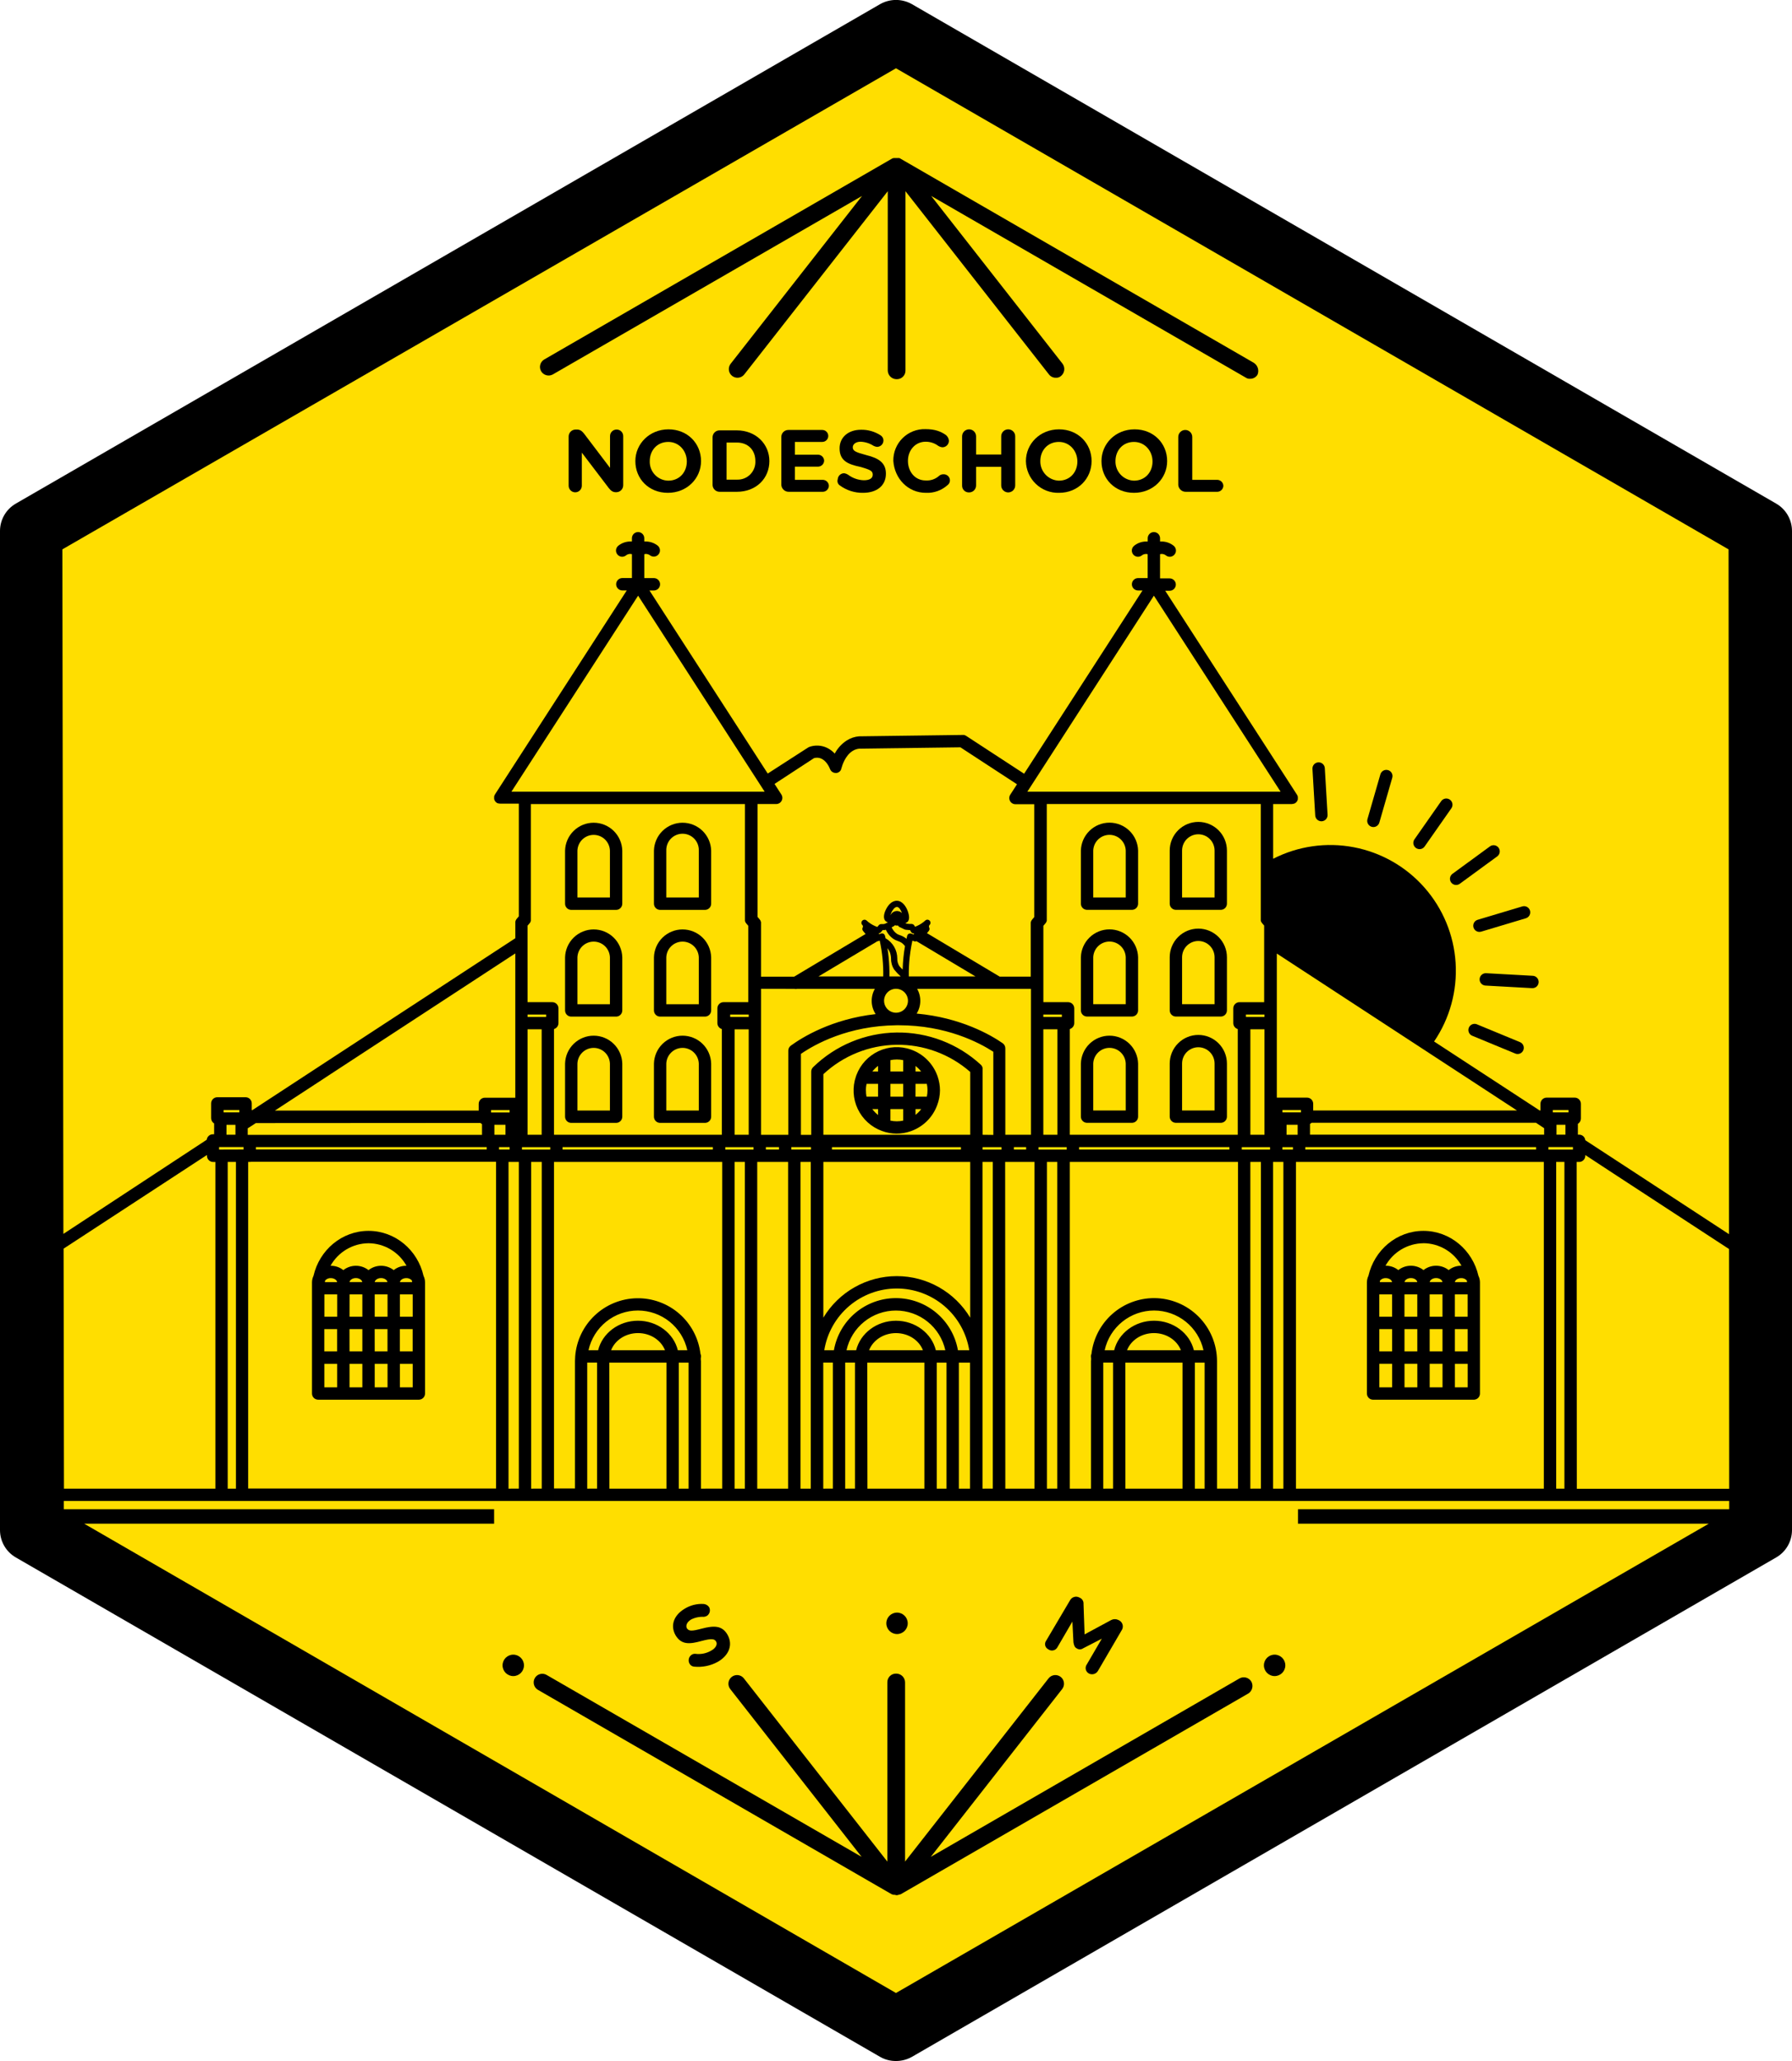 <?xml version="1.0" standalone="no"?>
<!DOCTYPE svg PUBLIC "-//W3C//DTD SVG 1.1//EN" "http://www.w3.org/Graphics/SVG/1.1/DTD/svg11.dtd">
<svg xmlns="http://www.w3.org/2000/svg" width="762" height="876" viewBox="0 0 762 876" fill="none">
<g clip-path="url(#clip0_1887:35)">
<path d="M382.602 17.486L11.136 240.122L15.916 649.79L381.193 858.514L750.864 649.79V231.466L382.602 17.486Z" fill="#FFDE00"/>
<path d="M646.229 442.897L627.915 435.328C627.279 435.096 626.577 435.119 625.957 435.392C625.337 435.665 624.847 436.167 624.588 436.793C624.329 437.42 624.322 438.122 624.569 438.753C624.815 439.385 625.296 439.896 625.91 440.181L644.225 447.751C644.546 447.9 644.894 447.982 645.248 447.993C645.602 448.004 645.955 447.943 646.285 447.815C646.615 447.686 646.916 447.491 647.168 447.243C647.421 446.995 647.622 446.698 647.757 446.37C647.892 446.043 647.96 445.691 647.956 445.337C647.952 444.982 647.876 444.632 647.734 444.308C647.591 443.983 647.384 443.691 647.126 443.449C646.867 443.206 646.562 443.019 646.229 442.897V442.897Z" fill="black"/>
<path d="M629.167 416.133C629.128 416.829 629.368 417.512 629.833 418.031C630.297 418.55 630.949 418.863 631.644 418.902L651.43 419.997H651.578C651.923 420.006 652.267 419.947 652.589 419.823C652.911 419.7 653.206 419.514 653.456 419.277C653.706 419.039 653.908 418.754 654.048 418.439C654.189 418.124 654.266 417.784 654.275 417.439C654.284 417.093 654.225 416.75 654.102 416.427C653.978 416.105 653.792 415.81 653.555 415.56C653.318 415.309 653.033 415.108 652.718 414.967C652.403 414.827 652.063 414.75 651.718 414.74L631.933 413.645C631.588 413.626 631.243 413.676 630.917 413.791C630.591 413.906 630.291 414.084 630.034 414.315C629.777 414.546 629.568 414.825 629.419 415.138C629.27 415.45 629.184 415.788 629.167 416.133V416.133Z" fill="black"/>
<path d="M626.567 394.232C626.769 394.896 627.226 395.454 627.838 395.782C628.45 396.11 629.167 396.183 629.832 395.984L648.821 390.298C649.151 390.199 649.459 390.036 649.727 389.818C649.994 389.6 650.216 389.331 650.38 389.027C650.544 388.724 650.646 388.39 650.681 388.047C650.716 387.704 650.684 387.357 650.585 387.026C650.486 386.695 650.323 386.387 650.105 386.119C649.887 385.852 649.619 385.629 649.315 385.465C649.011 385.302 648.679 385.199 648.335 385.164C647.992 385.129 647.645 385.162 647.315 385.261L628.326 390.946C627.995 391.045 627.686 391.209 627.418 391.428C627.149 391.647 626.927 391.917 626.764 392.223C626.6 392.528 626.499 392.863 626.465 393.207C626.431 393.552 626.465 393.9 626.567 394.232V394.232Z" fill="black"/>
<path d="M617.059 375.072C617.47 375.634 618.087 376.009 618.775 376.116C619.463 376.223 620.165 376.052 620.727 375.641L636.73 363.937C637.266 363.516 637.617 362.903 637.71 362.228C637.802 361.553 637.63 360.869 637.228 360.319C636.826 359.769 636.226 359.397 635.555 359.281C634.884 359.165 634.194 359.314 633.631 359.697L617.628 371.401C617.066 371.813 616.691 372.43 616.584 373.119C616.478 373.807 616.648 374.509 617.059 375.072V375.072Z" fill="black"/>
<path d="M602.123 360.442C602.406 360.64 602.725 360.78 603.062 360.855C603.399 360.929 603.747 360.937 604.087 360.876C604.427 360.816 604.752 360.69 605.043 360.504C605.334 360.318 605.585 360.076 605.783 359.793L617.164 343.542C617.563 342.966 617.717 342.254 617.593 341.564C617.468 340.874 617.074 340.262 616.498 339.863C615.923 339.463 615.212 339.309 614.522 339.433C613.833 339.558 613.221 339.952 612.821 340.528L601.44 356.78C601.244 357.065 601.106 357.386 601.034 357.724C600.963 358.063 600.958 358.412 601.022 358.752C601.085 359.093 601.215 359.417 601.404 359.707C601.593 359.997 601.838 360.246 602.123 360.442Z" fill="black"/>
<path d="M583.275 351.427C583.944 351.619 584.661 351.538 585.27 351.201C585.879 350.864 586.33 350.3 586.523 349.631L592.021 330.576C592.213 329.906 592.132 329.186 591.795 328.576C591.457 327.966 590.891 327.514 590.222 327.322C589.552 327.129 588.833 327.21 588.223 327.548C587.613 327.885 587.162 328.452 586.969 329.122L581.471 348.176C581.377 348.508 581.348 348.856 581.387 349.199C581.426 349.542 581.533 349.874 581.7 350.175C581.868 350.477 582.093 350.743 582.363 350.958C582.633 351.173 582.943 351.332 583.275 351.427V351.427Z" fill="black"/>
<path d="M561.87 349.07H562.045C562.389 349.05 562.726 348.962 563.037 348.812C563.347 348.661 563.625 348.451 563.854 348.193C564.084 347.935 564.26 347.635 564.373 347.309C564.486 346.983 564.534 346.638 564.514 346.293L563.341 326.494C563.32 326.149 563.232 325.811 563.081 325.5C562.929 325.189 562.719 324.911 562.46 324.682C562.202 324.452 561.9 324.276 561.574 324.163C561.247 324.05 560.902 324.003 560.557 324.023C560.212 324.044 559.874 324.132 559.564 324.284C559.253 324.435 558.975 324.646 558.746 324.905C558.517 325.163 558.34 325.465 558.228 325.791C558.115 326.118 558.067 326.464 558.088 326.809L559.261 346.608C559.303 347.273 559.596 347.897 560.08 348.354C560.565 348.811 561.204 349.067 561.87 349.07V349.07Z" fill="black"/>
<path d="M235.061 159.156L366.555 83.288L310.701 154.6C310.097 155.367 309.822 156.342 309.937 157.312C310.052 158.281 310.547 159.165 311.314 159.769C312.08 160.373 313.054 160.648 314.023 160.533C314.992 160.418 315.875 159.922 316.479 159.156L377.498 81.273V157.404C377.495 157.899 377.59 158.391 377.778 158.849C377.966 159.308 378.243 159.725 378.593 160.075C378.943 160.426 379.36 160.703 379.818 160.891C380.276 161.079 380.767 161.174 381.263 161.171C381.762 161.189 382.26 161.104 382.725 160.921C383.19 160.739 383.612 160.462 383.966 160.108C384.319 159.755 384.595 159.332 384.778 158.867C384.961 158.401 385.046 157.903 385.027 157.404V81.273L446.047 159.156C446.396 159.609 446.848 159.972 447.366 160.216C447.884 160.46 448.452 160.577 449.023 160.557C449.422 160.581 449.822 160.523 450.198 160.387C450.574 160.252 450.919 160.042 451.212 159.769C451.95 159.146 452.424 158.265 452.538 157.306C452.651 156.346 452.397 155.379 451.825 154.6L395.97 83.288L529.828 160.557C530.346 160.896 530.963 161.051 531.579 160.995C532.212 161.007 532.837 160.851 533.39 160.543C533.943 160.235 534.406 159.787 534.731 159.243C535.111 158.338 535.152 157.326 534.846 156.392C534.541 155.459 533.909 154.667 533.067 154.162L382.751 67.344C382.576 67.21 382.357 67.148 382.138 67.168H380.037C379.862 67.168 379.599 67.344 379.424 67.344L231.472 152.76C230.627 153.239 230.005 154.033 229.743 154.968C229.48 155.904 229.598 156.905 230.071 157.754C230.557 158.591 231.35 159.206 232.282 159.467C233.214 159.729 234.21 159.617 235.061 159.156Z" fill="black"/>
<path d="M527.114 713.358L395.795 789.225L451.65 717.913C452.254 717.146 452.528 716.171 452.413 715.202C452.298 714.232 451.803 713.348 451.037 712.744C450.658 712.445 450.223 712.224 449.758 712.093C449.293 711.962 448.807 711.923 448.327 711.98C447.359 712.095 446.475 712.591 445.872 713.358L384.852 791.24V715.11C384.856 714.614 384.761 714.123 384.573 713.664C384.385 713.205 384.108 712.789 383.757 712.438C383.407 712.088 382.991 711.81 382.532 711.622C382.074 711.434 381.583 711.339 381.088 711.343C380.588 711.324 380.091 711.409 379.626 711.592C379.161 711.775 378.738 712.051 378.385 712.405C378.032 712.759 377.755 713.181 377.572 713.647C377.39 714.112 377.305 714.61 377.323 715.11V791.24L316.304 713.358C315.7 712.591 314.817 712.095 313.848 711.98C312.879 711.865 311.905 712.14 311.139 712.744C310.372 713.348 309.877 714.232 309.762 715.202C309.647 716.171 309.922 717.146 310.526 717.913L366.38 789.225L232.522 711.956C232.102 711.695 231.632 711.523 231.143 711.449C230.654 711.374 230.155 711.4 229.676 711.524C229.197 711.647 228.748 711.867 228.356 712.169C227.964 712.471 227.637 712.849 227.395 713.28C227.152 713.712 227 714.188 226.946 714.68C226.893 715.172 226.939 715.67 227.083 716.144C227.227 716.618 227.465 717.057 227.783 717.437C228.1 717.816 228.492 718.127 228.933 718.351L379.249 805.17H379.424C379.599 805.17 379.599 805.345 379.862 805.345H380.387C380.562 805.345 381 805.52 381.175 805.52C381.613 805.52 381.788 805.52 381.963 805.345H382.313C382.489 805.345 382.489 805.17 382.751 805.17H382.926L530.879 719.753C531.673 719.227 532.239 718.421 532.466 717.496C532.693 716.57 532.564 715.594 532.105 714.759C531.618 713.922 530.825 713.308 529.893 713.046C528.962 712.784 527.965 712.896 527.114 713.358Z" fill="black"/>
<path d="M541.997 712.394C544.511 712.394 546.549 710.354 546.549 707.838C546.549 705.322 544.511 703.283 541.997 703.283C539.483 703.283 537.445 705.322 537.445 707.838C537.445 710.354 539.483 712.394 541.997 712.394Z" fill="black"/>
<path d="M381.438 694.522C383.952 694.522 385.99 692.482 385.99 689.966C385.99 687.45 383.952 685.411 381.438 685.411C378.924 685.411 376.885 687.45 376.885 689.966C376.885 692.482 378.924 694.522 381.438 694.522Z" fill="black"/>
<path d="M218.252 712.394C220.767 712.394 222.805 710.354 222.805 707.838C222.805 705.322 220.767 703.283 218.252 703.283C215.738 703.283 213.7 705.322 213.7 707.838C213.7 710.354 215.738 712.394 218.252 712.394Z" fill="black"/>
<path d="M755.259 214.042L387.741 1.752C385.684 0.589 383.362 -0.022 381 -0.022C378.638 -0.022 376.316 0.589 374.259 1.752L6.741 214.042C4.692 215.218 2.99 216.915 1.806 218.961C0.622 221.007 -0.001 223.329 3.8774e-07 225.693V650.325C-0.001 652.689 0.622 655.011 1.806 657.057C2.99 659.103 4.692 660.8 6.741 661.976L374.259 874.248C376.312 875.418 378.638 876.023 381 876C383.36 876.002 385.68 875.399 387.741 874.248L755.259 661.976C757.308 660.8 759.01 659.103 760.194 657.057C761.378 655.011 762.001 652.689 762 650.325V225.693C762.001 223.329 761.378 221.007 760.194 218.961C759.01 216.915 757.308 215.218 755.259 214.042ZM661.725 632.716V493.867H665.227V632.716H661.725ZM551.084 632.716V493.85H655.614H655.789H656.472V632.716H551.084ZM531.675 632.716V493.85H536.166V632.707L531.675 632.716ZM469.141 632.716V579.144H473.291V632.707L469.141 632.716ZM507.661 573.896C505.911 566.677 498.907 561.351 490.721 561.351C482.536 561.351 475.541 566.695 473.772 573.896H469.728C470.786 569.109 473.445 564.826 477.266 561.756C481.086 558.686 485.839 557.013 490.739 557.013C495.639 557.013 500.392 558.686 504.212 561.756C508.033 564.826 510.692 569.109 511.75 573.896H507.661ZM502.172 573.896H479.235C480.899 569.63 485.425 566.607 490.695 566.607C495.965 566.607 500.474 569.621 502.146 573.888L502.172 573.896ZM478.535 579.153H502.829V632.716H478.552L478.535 579.153ZM508.082 579.153H512.231V632.716H508.082V579.153ZM490.704 551.74C484.141 551.751 477.81 554.171 472.91 558.54C468.01 562.909 464.881 568.924 464.116 575.447C463.859 575.995 463.809 576.617 463.976 577.199C463.976 577.462 463.976 577.733 463.976 577.996C463.936 578.178 463.916 578.363 463.915 578.548V632.724H454.898V493.85H526.431V632.707H517.502V578.539C517.495 571.434 514.671 564.622 509.65 559.597C504.629 554.573 497.822 551.747 490.721 551.74H490.704ZM445.18 632.716V493.85H449.557V632.707L445.18 632.716ZM417.778 632.716V493.85H422.155V632.707L417.778 632.716ZM359.402 632.716V579.144H363.552V632.707L359.402 632.716ZM350.07 632.716V579.144H354.15V632.707L350.07 632.716ZM298.059 632.716V578.539C298.058 578.36 298.037 578.181 297.998 578.005C297.998 577.733 297.998 577.462 297.998 577.182C298.165 576.6 298.115 575.977 297.858 575.429C297.075 568.828 293.868 562.754 288.859 558.387C283.851 554.021 277.399 551.673 270.758 551.801C264.116 551.929 257.76 554.523 252.923 559.079C248.086 563.635 245.114 569.828 244.586 576.454C244.586 576.454 244.586 576.454 244.586 576.454C244.533 577.12 244.498 577.786 244.498 578.469V632.646H235.569V493.85H307.102V632.707L298.059 632.716ZM249.707 632.716V579.144H253.883V632.707L249.707 632.716ZM288.228 573.896C286.477 566.677 279.473 561.351 271.279 561.351C263.084 561.351 256.107 566.686 254.338 573.896H250.241C251.299 569.109 253.959 564.826 257.779 561.756C261.6 558.686 266.353 557.013 271.252 557.013C276.152 557.013 280.905 558.686 284.726 561.756C288.546 564.826 291.205 569.109 292.263 573.896H288.228ZM282.738 573.896H259.845C261.509 569.63 266.026 566.607 271.296 566.607C276.566 566.607 281.093 569.621 282.773 573.888L282.738 573.896ZM259.101 579.153H283.395V632.716H259.136L259.101 579.153ZM288.648 579.153H292.797V632.716H288.648V579.153ZM225.869 632.716V493.85H230.36V632.707L225.869 632.716ZM216.239 632.716V493.85H220.616V632.707L216.239 632.716ZM96.826 632.716V493.867H100.328V632.716H96.826ZM27.201 632.716L27.043 530.715L28.172 529.97L28.382 529.839L28.47 529.786L88.001 490.906V491.248C88.001 491.945 88.278 492.613 88.77 493.106C89.263 493.599 89.931 493.876 90.628 493.876H91.599V632.716H27.201ZM101.772 471.79V472.815H95.101V471.79H101.772ZM138.2 458.106L139.951 456.95L194.098 421.583L219.119 405.235V466.56H206.179C205.483 466.56 204.815 466.837 204.322 467.33C203.83 467.823 203.553 468.491 203.553 469.188V472.036H116.883L138.2 458.106ZM352.959 326.897C352.959 326.95 353.012 326.993 353.038 327.046C353.077 327.136 353.121 327.224 353.169 327.309C353.169 327.379 353.265 327.44 353.309 327.51C353.353 327.58 353.414 327.651 353.467 327.712L353.651 327.887L353.843 328.045L354.071 328.185L354.281 328.299L354.57 328.404L354.719 328.465C354.919 328.516 355.125 328.542 355.332 328.544V328.544C355.477 328.556 355.624 328.556 355.769 328.544V328.544C355.915 328.515 356.059 328.474 356.198 328.421H356.242L356.33 328.378C356.435 328.332 356.537 328.279 356.636 328.22L356.785 328.124C356.87 328.061 356.952 327.994 357.03 327.922L357.152 327.817C357.248 327.719 357.336 327.613 357.415 327.502C357.507 327.369 357.586 327.228 357.651 327.081C357.651 327.081 357.651 327.002 357.651 326.967C357.689 326.876 357.721 326.782 357.748 326.687C358.186 325.057 359.499 321.054 362.58 319.161C363.432 318.625 364.398 318.298 365.399 318.206L408.393 317.637L432.451 333.345L429.588 337.769C429.331 338.166 429.186 338.625 429.168 339.097C429.15 339.57 429.26 340.038 429.486 340.454C429.712 340.869 430.046 341.215 430.452 341.457C430.858 341.698 431.322 341.826 431.794 341.825H439.778V389.799L438.903 390.833C438.903 390.833 438.842 390.92 438.807 390.964C438.747 391.037 438.692 391.113 438.64 391.192C438.596 391.262 438.561 391.332 438.526 391.411C438.491 391.49 438.448 391.569 438.421 391.647C438.395 391.726 438.369 391.814 438.343 391.893C438.316 391.972 438.343 392.05 438.29 392.138C438.285 392.231 438.285 392.325 438.29 392.418C438.29 392.471 438.29 392.524 438.29 392.576V415.091H425.079L394.167 396.624L394.964 395.651C395.13 395.449 395.232 395.202 395.257 394.941C395.282 394.68 395.229 394.418 395.104 394.188C395.019 394.03 394.986 393.849 395.007 393.671C395.032 393.471 395.125 393.285 395.27 393.146C395.515 392.904 395.655 392.577 395.661 392.233C395.667 391.889 395.539 391.557 395.303 391.307C395.067 391.057 394.742 390.91 394.399 390.897C394.056 390.883 393.721 391.005 393.467 391.236C392.432 392.191 391.249 392.972 389.965 393.549C389.673 393.677 389.381 393.797 389.089 393.908L388.792 393.373C388.67 393.177 388.501 393.013 388.301 392.897C388.101 392.781 387.876 392.716 387.645 392.707H386.69L385.561 392.602L384.94 392.287C385.261 392.248 385.565 392.117 385.815 391.91C387.006 390.929 386.507 388.748 386.095 387.53C385.36 385.331 383.749 382.948 381.473 382.86C379.197 382.773 377.568 384.788 376.649 386.698C376.29 387.434 375.231 389.948 376.421 391.332C376.726 391.68 377.14 391.915 377.594 391.998L376.334 392.629L375.703 392.769H374.74C374.542 392.763 374.345 392.802 374.163 392.883C373.981 392.963 373.82 393.083 373.69 393.233L373.051 393.995C372.692 393.873 372.333 393.724 371.992 393.566C370.706 392.991 369.524 392.209 368.49 391.253C368.235 391.022 367.9 390.901 367.557 390.914C367.214 390.927 366.89 391.075 366.654 391.325C366.418 391.574 366.289 391.907 366.295 392.25C366.301 392.594 366.442 392.922 366.686 393.163C366.832 393.303 366.924 393.488 366.949 393.689C366.97 393.871 366.933 394.054 366.844 394.214C366.721 394.443 366.668 394.704 366.693 394.963C366.718 395.222 366.819 395.467 366.984 395.669L368.061 396.983L337.709 415.109H323.605V392.48C323.605 392.427 323.605 392.375 323.605 392.322C323.61 392.229 323.61 392.135 323.605 392.042C323.605 391.954 323.605 391.875 323.552 391.796C323.511 391.626 323.45 391.461 323.368 391.306C323.368 391.236 323.298 391.166 323.255 391.096C323.201 391.014 323.142 390.935 323.08 390.859C323.08 390.859 323.027 390.771 322.992 390.736L322.117 389.703V341.746H330.048C330.521 341.747 330.984 341.619 331.391 341.378C331.797 341.137 332.13 340.79 332.356 340.375C332.582 339.959 332.692 339.491 332.674 339.018C332.656 338.546 332.511 338.087 332.254 337.69L329.348 333.196L346.139 322.228C347.209 321.912 348.359 322.009 349.361 322.499C351.453 323.533 352.574 325.898 352.959 326.897ZM666.969 471.782V472.807H660.298V471.782H666.969ZM658.424 488.611V487.533H668.851V488.62L658.424 488.611ZM545.306 488.611V487.586H549.789V488.611H545.306ZM535.151 488.611H528.033V487.586H540.053V488.611H535.151ZM441.582 488.611V487.586H453.593V488.611H441.582ZM417.804 488.611V487.586H425.876V488.611H417.804ZM397.94 573.905C396.189 566.686 389.186 561.36 380.991 561.36C372.797 561.36 365.82 566.704 364.051 573.905H359.954C361.012 569.118 363.671 564.835 367.492 561.765C371.312 558.695 376.065 557.022 380.965 557.022C385.865 557.022 390.618 558.695 394.438 561.765C398.259 564.835 400.918 569.118 401.976 573.905H397.94ZM392.451 573.905H369.54C371.204 569.639 375.721 566.616 380.991 566.616C386.262 566.616 390.788 569.621 392.451 573.888V573.905ZM407.334 573.905C406.246 567.697 403.005 562.072 398.182 558.019C393.359 553.966 387.263 551.744 380.965 551.744C374.667 551.744 368.571 553.966 363.748 558.019C358.925 562.072 355.684 567.697 354.596 573.905H350.499C351.686 566.58 355.439 559.917 361.087 555.108C366.735 550.299 373.908 547.658 381.324 547.658C388.739 547.658 395.913 550.299 401.561 555.108C407.209 559.917 410.962 566.58 412.149 573.905H407.334ZM308.407 488.611V487.586H320.418V488.611H308.407ZM226.858 488.611H221.955V487.586H233.975V488.611H226.858ZM100.118 478.098V482.303H96.301V478.098H100.118ZM204.297 477.292C204.492 477.49 204.716 477.655 204.963 477.783V482.347H106.64C106.497 482.335 106.354 482.335 106.211 482.347H105.335V479.579L108.058 477.826L108.776 477.353L204.297 477.292ZM216.694 471.817V472.842H208.815V471.817H216.694ZM224.328 400.469C224.328 400.469 224.328 400.426 224.328 400.399V393.452L225.203 392.418C225.203 392.375 225.273 392.322 225.308 392.278L225.396 392.164L225.44 392.085C225.491 392.003 225.538 391.919 225.58 391.831L225.641 391.718V391.63C225.676 391.535 225.705 391.439 225.728 391.341V391.227V391.139C225.735 391.034 225.735 390.929 225.728 390.824C225.728 390.824 225.728 390.763 225.728 390.736V390.57C225.728 390.57 225.728 390.57 225.728 390.526V341.755H316.776V390.552C316.776 390.552 316.776 390.552 316.776 390.614V390.78C316.776 390.78 316.776 390.833 316.776 390.859C316.77 390.964 316.77 391.069 316.776 391.174V391.262V391.376C316.803 391.474 316.835 391.571 316.873 391.665V391.753L316.925 391.866C316.967 391.954 317.014 392.039 317.065 392.121L317.109 392.199L317.197 392.313C317.197 392.357 317.258 392.41 317.302 392.453L318.177 393.487V425.954H307.672C306.975 425.954 306.307 426.231 305.814 426.724C305.322 427.217 305.045 427.886 305.045 428.583V434.864C305.048 435.432 305.234 435.984 305.577 436.438C305.919 436.891 306.399 437.221 306.945 437.378V482.312H235.569V437.378C236.114 437.221 236.594 436.891 236.937 436.438C237.28 435.984 237.466 435.432 237.468 434.864V428.583C237.468 427.886 237.192 427.217 236.699 426.724C236.207 426.231 235.539 425.954 234.842 425.954H224.337L224.328 400.469ZM337.717 420.295C338.145 420.409 338.594 420.409 339.022 420.295H372.009C371.071 421.941 370.606 423.814 370.665 425.708C370.724 427.601 371.304 429.442 372.342 431.027C353.686 433.138 341.193 440.856 336.282 444.431C335.948 444.674 335.677 444.993 335.49 445.362C335.303 445.73 335.205 446.138 335.205 446.551V482.338H323.605V420.269L337.717 420.295ZM378.54 389.387C378.739 388.324 379.199 387.328 379.879 386.487C380.049 386.222 380.269 385.993 380.527 385.814C380.786 385.635 381.078 385.51 381.385 385.445V385.445C381.648 385.5 381.897 385.609 382.117 385.764C382.337 385.919 382.523 386.118 382.663 386.347C383.037 386.886 383.332 387.477 383.539 388.099C383.172 387.732 382.717 387.466 382.217 387.325C381.717 387.185 381.19 387.177 380.686 387.3C380.182 387.423 379.718 387.674 379.339 388.029C378.96 388.384 378.679 388.831 378.522 389.326L378.54 389.387ZM531.684 482.321V437.492H537.681V482.312H531.684V482.321ZM537.681 431.22V432.245H529.802V431.22H537.681ZM547.075 478.063H551.793V482.321H547.075V478.063ZM553.203 472.807H545.324V471.782H553.203V472.807ZM536.105 341.746V390.64C536.105 390.64 536.105 390.71 536.105 390.745C536.097 390.862 536.097 390.979 536.105 391.096C536.105 391.157 536.105 391.218 536.105 391.279C536.131 391.384 536.163 391.486 536.201 391.586C536.201 391.647 536.254 391.709 536.289 391.77C536.331 391.86 536.377 391.948 536.429 392.033L536.56 392.217C536.56 392.269 536.63 392.322 536.674 392.375L537.55 393.408V400.417C537.55 400.417 537.55 400.478 537.55 400.513V425.963H527.044C526.348 425.963 525.68 426.24 525.187 426.733C524.694 427.226 524.418 427.894 524.418 428.591V434.873C524.42 435.441 524.607 435.993 524.949 436.447C525.292 436.9 525.772 437.23 526.318 437.387V482.321H454.898V437.378C455.443 437.221 455.923 436.891 456.266 436.438C456.608 435.984 456.795 435.432 456.797 434.864V428.583C456.797 427.886 456.521 427.217 456.028 426.724C455.535 426.231 454.867 425.954 454.171 425.954H443.665V393.496L444.541 392.462C444.585 392.41 444.62 392.348 444.663 392.296L444.786 392.129C444.844 392.036 444.897 391.94 444.944 391.84L445.014 391.674C445.056 391.565 445.091 391.454 445.119 391.341C445.119 391.288 445.119 391.236 445.119 391.183C445.128 391.058 445.128 390.932 445.119 390.806C445.119 390.806 445.119 390.745 445.119 390.71V341.746H536.105ZM443.648 482.321V437.492H449.645V482.312L443.648 482.321ZM451.527 432.245H443.648V431.22H451.527V432.245ZM438.395 482.321H427.487V445.683C427.487 445.683 427.487 445.683 427.487 445.631C427.498 445.193 427.4 444.759 427.201 444.369C427.003 443.979 426.709 443.645 426.349 443.397C421.306 439.893 408.516 432.499 389.781 430.808C390.76 429.237 391.296 427.431 391.333 425.58C391.37 423.73 390.906 421.903 389.991 420.295H438.395V482.321ZM417.813 482.321V454.435C417.813 454.435 417.813 454.435 417.813 454.383C417.819 454.284 417.819 454.184 417.813 454.085C417.813 454.006 417.813 453.936 417.813 453.866C417.791 453.78 417.765 453.695 417.734 453.612C417.734 453.533 417.691 453.454 417.655 453.384C417.62 453.314 417.577 453.235 417.533 453.165C417.493 453.087 417.449 453.011 417.402 452.937C417.402 452.876 417.305 452.815 417.253 452.762C417.193 452.686 417.128 452.612 417.06 452.543V452.543C407.294 443.557 394.459 438.658 381.193 438.854C367.928 439.049 355.242 444.325 345.745 453.594C345.493 453.839 345.293 454.132 345.156 454.455C345.019 454.779 344.949 455.127 344.949 455.478V482.364H340.571V447.935C346.559 443.817 360.637 435.977 381.306 435.766H382.182C402.317 435.766 416.325 443.099 422.383 447.033V482.373L417.813 482.321ZM353.764 487.577H408.612V488.602H353.764V487.577ZM411.238 482.321H350.114V456.564C358.558 448.698 369.618 444.246 381.154 444.07C392.689 443.893 403.88 448.005 412.56 455.609V482.321H411.238ZM377.866 406.795C377.735 405.533 377.559 404.272 377.349 403.01C377.784 403.537 378.136 404.128 378.391 404.762C378.717 405.658 378.889 406.603 378.899 407.557C378.881 409.194 379.361 410.798 380.273 412.156C381.079 413.165 381.972 414.1 382.944 414.951L383.014 415.021H378.199C378.25 412.272 378.136 409.522 377.857 406.786L377.866 406.795ZM381.009 420.269C382.015 420.269 382.998 420.567 383.835 421.126C384.671 421.686 385.323 422.481 385.708 423.411C386.093 424.341 386.194 425.364 385.997 426.352C385.801 427.339 385.317 428.246 384.605 428.958C383.894 429.67 382.988 430.154 382.001 430.351C381.014 430.547 379.992 430.446 379.062 430.061C378.133 429.676 377.338 429.024 376.78 428.186C376.221 427.349 375.922 426.365 375.922 425.359C375.925 424.011 376.46 422.719 377.412 421.765C378.363 420.811 379.653 420.273 381 420.269H381.009ZM386.445 415.012C386.401 412.359 386.518 409.705 386.796 407.066C386.971 405.402 387.216 403.737 387.513 402.09C387.654 401.328 387.802 400.566 387.969 399.812L388.73 400.075C389.048 400.187 389.396 400.171 389.702 400.031V400.031L414.801 415.021L386.445 415.012ZM388.529 397.193L387.461 396.816C387.288 396.756 387.105 396.733 386.922 396.748C386.74 396.763 386.563 396.815 386.402 396.903C386.241 396.99 386.101 397.11 385.989 397.255C385.877 397.4 385.797 397.567 385.754 397.745C385.649 398.174 385.561 398.621 385.465 399.033C385.342 398.936 385.228 398.831 385.106 398.735C384.352 398.184 383.516 397.755 382.628 397.465C382.237 397.338 381.858 397.174 381.499 396.974C380.453 396.277 379.632 395.291 379.135 394.135L379.468 393.969L379.573 393.908H379.643H379.696L380.571 393.268C380.983 393.418 381.427 393.454 381.858 393.373L382.051 393.654C382.242 393.92 382.526 394.104 382.847 394.171L384.651 395.047C384.799 395.119 384.959 395.164 385.123 395.178L386.559 395.309C386.559 395.309 386.629 395.309 386.682 395.309H386.953L387.4 396.098C387.53 396.327 387.727 396.512 387.965 396.626C388.203 396.74 388.47 396.779 388.73 396.737C388.646 396.879 388.576 397.029 388.52 397.184L388.529 397.193ZM376.71 395.187C377.426 396.841 378.617 398.244 380.133 399.217C380.635 399.51 381.166 399.751 381.718 399.935C382.365 400.128 382.977 400.424 383.53 400.811C384.02 401.191 384.456 401.636 384.826 402.134C384.554 403.667 384.335 405.218 384.178 406.76C383.994 408.512 383.88 410.325 383.828 412.112C383.326 411.644 382.855 411.144 382.418 410.614C381.797 409.645 381.491 408.506 381.543 407.355C381.542 405.616 381.081 403.907 380.206 402.403C379.331 400.9 378.073 399.655 376.561 398.796C376.483 398.437 376.404 398.078 376.316 397.719C376.273 397.541 376.193 397.374 376.081 397.229C375.969 397.084 375.829 396.964 375.668 396.877C375.507 396.789 375.33 396.736 375.148 396.721C374.965 396.706 374.782 396.73 374.609 396.79L373.812 397.07C373.764 396.94 373.706 396.814 373.637 396.694C373.815 396.685 373.989 396.64 374.148 396.562C374.308 396.483 374.45 396.373 374.565 396.238L375.362 395.301H375.861C375.969 395.314 376.077 395.314 376.185 395.301L376.71 395.187ZM372.701 400.294C372.786 400.238 372.868 400.176 372.946 400.11C373.071 400.108 373.195 400.087 373.313 400.049L374.075 399.786C375.167 404.786 375.669 409.896 375.572 415.012H348.048L372.701 400.294ZM318.37 431.22V432.245H310.49V431.22H318.37ZM312.373 437.501H318.37V482.321H312.373V437.501ZM226.858 482.321H224.337V437.492H230.325V482.312L226.858 482.321ZM210.224 482.321V478.063H214.943V482.321H210.224ZM232.224 432.245H224.345V431.22H232.224V432.245ZM93.158 488.611V487.533H101.378C101.521 487.545 101.664 487.545 101.807 487.533H103.558V488.576L93.158 488.611ZM108.828 487.568H206.95V488.55H108.828V487.568ZM212.203 488.593V487.568H216.694V488.593H212.203ZM239.211 487.568H303.119V488.593H239.211V487.568ZM325.662 487.568H331.239V488.593H325.671L325.662 487.568ZM336.492 488.593V487.568H344.852V488.593H336.492ZM350.114 493.85H412.552V494.437C412.552 494.437 412.552 494.516 412.552 494.559V560.054C409.31 554.667 404.732 550.21 399.261 547.115C393.79 544.021 387.613 542.395 381.328 542.395C375.044 542.395 368.867 544.021 363.396 547.115C357.925 550.21 353.346 554.667 350.105 560.054L350.114 493.85ZM431.129 487.568H436.329V488.593H431.129V487.568ZM458.855 487.568H522.763V488.593H458.855V487.568ZM555.05 487.568H653.172V488.593H555.041L555.05 487.568ZM661.856 478.063H665.656V482.268H661.856V478.063ZM656.603 479.535V482.268H655.728C655.585 482.256 655.442 482.256 655.299 482.268H557.046V477.704C557.292 477.576 557.517 477.411 557.711 477.213H653.137L656.603 479.535ZM645.074 472.001H558.403V469.153C558.403 468.456 558.126 467.788 557.634 467.295C557.141 466.802 556.473 466.525 555.777 466.525H542.934V405.288L645.074 472.001ZM538.758 336.499H436.854L438.5 333.949L490.66 253.185L544.536 336.499H538.758ZM325.146 336.499H217.464L271.34 253.185L325.146 336.499ZM105.528 493.867H106.202C106.387 493.866 106.572 493.846 106.754 493.806H209.182C209.322 493.817 209.463 493.817 209.603 493.806H210.933V632.663H105.528V493.867ZM312.364 493.867H316.741V632.724H312.364V493.867ZM321.994 493.867H335.126V632.724H321.994V493.867ZM340.379 493.867H344.756V495.453C344.756 495.453 344.756 495.506 344.756 495.541V576.454C344.756 576.454 344.756 576.507 344.756 576.542V632.733H340.379V493.867ZM368.779 579.161H393.073V632.724H368.857L368.779 579.161ZM398.325 579.161H402.475V632.724H398.325V579.161ZM407.728 579.161H412.482V632.724H407.728V579.161ZM427.417 493.867H439.901V632.724H427.487L427.417 493.867ZM541.349 493.867H545.726V632.724H541.349V493.867ZM670.427 493.867H671.477C672.174 493.867 672.842 493.59 673.335 493.097C673.827 492.605 674.104 491.936 674.104 491.239V490.924L686.115 498.808L735.237 530.89L735.298 632.777H735.088H670.497L670.427 493.867ZM380.991 29.024L735.027 233.499L735.22 524.574L691.298 495.856L674.104 484.633C674.039 483.983 673.733 483.38 673.248 482.943C672.762 482.505 672.131 482.265 671.477 482.268H670.952V477.677C671.34 477.445 671.662 477.117 671.885 476.724C672.109 476.331 672.228 475.887 672.23 475.435V469.153C672.23 468.456 671.954 467.788 671.461 467.295C670.969 466.802 670.301 466.525 669.604 466.525H657.671C656.975 466.525 656.307 466.802 655.814 467.295C655.322 467.788 655.045 468.456 655.045 469.153V472.001H654.721L650.178 469.031L609.81 442.67C616.483 432.859 619.703 421.105 618.962 409.261C618.221 397.417 613.562 386.156 605.718 377.255C597.875 368.354 587.294 362.319 575.644 360.101C563.994 357.883 551.937 359.609 541.375 365.006V341.755H549.36C549.505 341.738 549.648 341.709 549.789 341.668H549.92L550.261 341.563H550.375C550.506 341.506 550.632 341.438 550.752 341.361V341.361C550.856 341.289 550.956 341.21 551.049 341.124L551.154 341.037C551.233 340.954 551.306 340.866 551.373 340.774L551.478 340.651C551.547 340.545 551.609 340.434 551.662 340.318L551.723 340.213C551.754 340.13 551.78 340.045 551.802 339.959C551.802 339.88 551.855 339.81 551.872 339.723C551.89 339.635 551.872 339.6 551.872 339.539C551.879 339.428 551.879 339.317 551.872 339.206V339.206C551.872 339.145 551.872 339.092 551.872 339.031C551.879 338.926 551.879 338.82 551.872 338.715C551.854 338.626 551.83 338.539 551.802 338.452C551.802 338.374 551.802 338.295 551.732 338.225C551.687 338.116 551.634 338.011 551.575 337.909C551.575 337.909 551.575 337.822 551.505 337.778L495.475 251.091H497.366C498.063 251.091 498.731 250.814 499.223 250.321C499.716 249.828 499.992 249.16 499.992 248.463C499.992 247.765 499.716 247.097 499.223 246.604C498.731 246.111 498.063 245.834 497.366 245.834H493.278V235.558C493.516 235.485 493.764 235.447 494.013 235.444V235.444C494.648 235.449 495.264 235.665 495.764 236.057C496.035 236.277 496.347 236.44 496.682 236.537C497.017 236.635 497.368 236.665 497.715 236.625C498.061 236.585 498.396 236.477 498.7 236.306C499.005 236.135 499.272 235.906 499.486 235.63C499.701 235.355 499.858 235.04 499.95 234.703C500.041 234.366 500.065 234.015 500.019 233.669C499.973 233.323 499.859 232.989 499.683 232.688C499.507 232.387 499.273 232.123 498.994 231.914C497.593 230.808 495.868 230.193 494.083 230.161H494.013C493.759 230.161 493.523 230.161 493.286 230.161V228.777C493.286 228.08 493.01 227.412 492.517 226.919C492.025 226.426 491.357 226.149 490.66 226.149C489.964 226.149 489.295 226.426 488.803 226.919C488.31 227.412 488.034 228.08 488.034 228.777V230.161C487.815 230.161 487.596 230.161 487.368 230.161H487.298C485.493 230.178 483.743 230.794 482.326 231.914C482.047 232.123 481.813 232.387 481.637 232.688C481.461 232.989 481.347 233.323 481.301 233.669C481.255 234.015 481.279 234.366 481.37 234.703C481.462 235.04 481.619 235.355 481.834 235.63C482.048 235.906 482.316 236.135 482.62 236.306C482.924 236.477 483.259 236.585 483.606 236.625C483.952 236.665 484.303 236.635 484.638 236.537C484.973 236.44 485.285 236.277 485.556 236.057C486.059 235.671 486.673 235.459 487.307 235.453V235.453C487.547 235.455 487.786 235.491 488.016 235.558V245.712H483.928C483.231 245.712 482.563 245.989 482.071 246.481C481.578 246.974 481.301 247.643 481.301 248.34C481.301 249.037 481.578 249.705 482.071 250.198C482.563 250.691 483.231 250.968 483.928 250.968H485.819L435.48 328.86L410.809 312.757L410.704 312.705C410.595 312.638 410.481 312.58 410.363 312.53L410.144 312.459L409.881 312.381C409.779 312.375 409.677 312.375 409.575 312.381H409.391L365.469 312.959H365.285C363.434 313.116 361.647 313.717 360.077 314.711C357.92 316.106 356.157 318.03 354.955 320.3C354.021 319.289 352.908 318.461 351.672 317.856C350.51 317.298 349.248 316.975 347.961 316.905C346.673 316.836 345.385 317.022 344.169 317.453C343.972 317.524 343.784 317.618 343.609 317.733L326.459 328.789L276.164 250.968H278.055C278.751 250.968 279.419 250.691 279.912 250.198C280.404 249.705 280.681 249.037 280.681 248.34C280.681 247.643 280.404 246.974 279.912 246.481C279.419 245.989 278.751 245.712 278.055 245.712H273.966V235.558C274.196 235.488 274.435 235.449 274.675 235.444C275.307 235.462 275.918 235.673 276.426 236.049C276.977 236.463 277.667 236.644 278.35 236.554C279.033 236.463 279.653 236.108 280.076 235.565C280.5 235.022 280.693 234.334 280.615 233.649C280.536 232.964 280.192 232.338 279.657 231.905C278.218 230.78 276.448 230.164 274.623 230.153C274.395 230.153 274.176 230.153 273.958 230.153V228.768C273.958 228.071 273.681 227.403 273.188 226.91C272.696 226.417 272.028 226.14 271.331 226.14C270.635 226.14 269.967 226.417 269.474 226.91C268.982 227.403 268.705 228.071 268.705 228.768V230.153C268.468 230.153 268.223 230.153 267.978 230.153H267.891C266.106 230.184 264.381 230.8 262.979 231.905C262.701 232.115 262.466 232.378 262.291 232.679C262.115 232.981 262 233.314 261.955 233.66C261.909 234.006 261.932 234.358 262.024 234.694C262.115 235.031 262.273 235.346 262.488 235.622C262.702 235.897 262.969 236.126 263.273 236.297C263.578 236.468 263.913 236.576 264.259 236.616C264.606 236.656 264.957 236.626 265.291 236.529C265.626 236.431 265.939 236.268 266.21 236.049C266.709 235.656 267.325 235.44 267.961 235.435C268.215 235.441 268.469 235.479 268.714 235.549V245.694H264.625C263.929 245.694 263.261 245.971 262.768 246.464C262.275 246.957 261.999 247.625 261.999 248.322C261.999 249.019 262.275 249.688 262.768 250.181C263.261 250.674 263.929 250.951 264.625 250.951H266.516L210.487 337.638C210.487 337.638 210.487 337.725 210.417 337.769C210.357 337.87 210.304 337.976 210.259 338.085C210.259 338.163 210.207 338.242 210.189 338.312C210.161 338.399 210.138 338.486 210.119 338.575C210.113 338.68 210.113 338.785 210.119 338.89C210.119 338.952 210.119 339.004 210.119 339.066C210.112 339.177 210.112 339.288 210.119 339.399C210.119 339.46 210.119 339.521 210.119 339.583C210.119 339.644 210.163 339.74 210.189 339.819C210.211 339.905 210.237 339.99 210.268 340.073L210.329 340.178C210.382 340.294 210.444 340.405 210.513 340.511L210.618 340.634C210.685 340.726 210.758 340.814 210.837 340.897L210.942 340.984C211.035 341.07 211.135 341.149 211.24 341.221C211.359 341.298 211.485 341.366 211.616 341.422H211.73C211.841 341.465 211.955 341.5 212.071 341.527H212.203C212.356 341.556 212.511 341.57 212.667 341.571H220.616V389.475L219.74 390.509C219.74 390.509 219.679 390.596 219.644 390.64C219.585 390.713 219.529 390.789 219.478 390.868C219.434 390.938 219.399 391.008 219.364 391.087C219.329 391.166 219.285 391.244 219.259 391.323C219.233 391.402 219.206 391.49 219.18 391.569C219.154 391.647 219.18 391.726 219.128 391.814C219.123 391.907 219.123 392.001 219.128 392.094C219.128 392.147 219.128 392.199 219.128 392.252V398.779L191.235 417.001L137.088 452.368L107.323 471.834H107.051V468.987C107.051 468.29 106.774 467.621 106.282 467.128C105.789 466.636 105.121 466.359 104.425 466.359H92.405C91.708 466.359 91.04 466.636 90.548 467.128C90.055 467.621 89.778 468.29 89.778 468.987V475.268C89.781 475.721 89.899 476.165 90.123 476.558C90.347 476.95 90.669 477.279 91.056 477.511V482.102H90.531C89.883 482.097 89.257 482.333 88.772 482.763C88.287 483.193 87.978 483.788 87.905 484.432L26.955 524.451L26.518 233.499L380.991 29.024ZM380.991 847.09L380.886 847.029L35.771 647.609H210.11V641.476H27.139V637.972H735.08H735.298V641.476H551.933V647.609H726.631L380.991 847.09Z" fill="black"/>
<path d="M262.2 182.573C261.831 182.568 261.465 182.638 261.123 182.777C260.781 182.916 260.47 183.122 260.209 183.384C259.948 183.645 259.742 183.956 259.602 184.298C259.463 184.64 259.394 185.007 259.399 185.376V198.868L248.368 184.325C247.58 183.361 246.792 182.573 245.391 182.573H244.779C244.387 182.569 243.998 182.644 243.635 182.793C243.273 182.941 242.943 183.16 242.666 183.438C242.389 183.715 242.17 184.045 242.022 184.408C241.873 184.771 241.799 185.159 241.802 185.552V206.402C241.796 206.77 241.863 207.136 241.999 207.478C242.134 207.821 242.336 208.133 242.592 208.397C242.848 208.662 243.153 208.873 243.491 209.019C243.829 209.165 244.192 209.244 244.56 209.249C244.928 209.255 245.293 209.188 245.635 209.053C245.977 208.917 246.289 208.715 246.554 208.459C246.818 208.203 247.029 207.897 247.175 207.559C247.321 207.221 247.399 206.858 247.405 206.49V192.385L258.874 207.453C259.661 208.417 260.449 209.206 261.85 209.206H262.025C262.417 209.209 262.806 209.134 263.168 208.986C263.531 208.837 263.861 208.618 264.138 208.341C264.415 208.064 264.634 207.734 264.782 207.371C264.931 207.008 265.005 206.619 265.002 206.227V185.376C265.006 185.007 264.937 184.64 264.798 184.298C264.659 183.956 264.453 183.645 264.192 183.384C263.931 183.122 263.62 182.916 263.278 182.777C262.936 182.638 262.569 182.568 262.2 182.573V182.573Z" fill="black"/>
<path d="M284.262 182.485C276.208 182.485 270.167 188.618 270.167 195.977C270.167 203.511 275.857 209.468 283.999 209.468C292.141 209.468 298.094 203.336 298.094 195.977C298.094 188.443 292.316 182.485 284.262 182.485ZM284.174 204.299C283.107 204.284 282.053 204.055 281.076 203.626C280.098 203.196 279.216 202.576 278.482 201.8C277.748 201.024 277.176 200.11 276.8 199.11C276.425 198.11 276.253 197.044 276.295 195.977C276.295 191.421 279.447 187.829 284.174 187.829C288.727 187.829 292.053 191.596 292.053 196.152C292.053 200.708 288.902 204.299 284.174 204.299V204.299Z" fill="black"/>
<path d="M313.327 182.923H305.973C305.581 182.92 305.193 182.995 304.83 183.143C304.467 183.291 304.138 183.511 303.861 183.788C303.584 184.065 303.364 184.395 303.216 184.758C303.068 185.121 302.993 185.51 302.997 185.902V206.139C303.022 206.913 303.346 207.647 303.901 208.187C304.457 208.726 305.199 209.028 305.973 209.03H313.327C321.644 209.03 327.159 203.248 327.159 195.977C327.159 188.706 321.381 182.923 313.327 182.923ZM313.327 203.862H308.95V188.092H313.327C318.055 188.092 321.206 191.246 321.206 195.977C321.255 197.025 321.084 198.072 320.706 199.051C320.327 200.029 319.748 200.918 319.007 201.66C318.265 202.402 317.377 202.982 316.399 203.361C315.421 203.74 314.375 203.91 313.327 203.862V203.862Z" fill="black"/>
<path d="M349.921 203.949H338.015V198.342H347.908C348.574 198.32 349.207 198.046 349.679 197.574C350.15 197.102 350.425 196.468 350.446 195.802C350.425 195.135 350.15 194.501 349.679 194.029C349.207 193.558 348.574 193.283 347.908 193.261H338.015V187.829H349.658C350.332 187.829 350.978 187.562 351.454 187.085C351.93 186.609 352.197 185.963 352.197 185.289C352.197 184.615 351.93 183.969 351.454 183.492C350.978 183.016 350.332 182.748 349.658 182.748H335.213C334.822 182.745 334.433 182.819 334.07 182.968C333.708 183.116 333.378 183.335 333.101 183.613C332.824 183.89 332.605 184.22 332.456 184.583C332.308 184.946 332.233 185.335 332.237 185.727V206.139C332.296 206.917 332.643 207.644 333.209 208.179C333.776 208.714 334.522 209.017 335.301 209.03H349.921C350.588 209.008 351.221 208.734 351.692 208.262C352.164 207.79 352.438 207.157 352.46 206.49C352.438 205.823 352.164 205.189 351.692 204.717C351.221 204.246 350.588 203.971 349.921 203.949V203.949Z" fill="black"/>
<path d="M368.393 193.436C363.841 192.21 362.615 191.684 362.615 190.107C362.615 188.881 363.841 187.742 365.942 187.742C367.904 187.821 369.809 188.426 371.458 189.494C371.896 189.719 372.37 189.867 372.858 189.932C373.563 189.954 374.249 189.701 374.772 189.227C375.294 188.754 375.613 188.095 375.66 187.391C375.685 186.923 375.584 186.458 375.369 186.042C375.153 185.626 374.831 185.275 374.434 185.026C371.961 183.421 369.064 182.597 366.117 182.66C360.777 182.66 357.013 185.814 357.013 190.545C357.013 195.714 360.339 197.291 365.767 198.43C370.144 199.656 371.107 200.182 371.107 201.759C371.107 203.336 369.707 204.124 367.343 204.124C364.904 204.061 362.546 203.234 360.602 201.759C360.123 201.451 359.587 201.242 359.026 201.146C358.321 201.124 357.635 201.376 357.113 201.85C356.59 202.324 356.272 202.982 356.225 203.686C356.062 204.16 356.059 204.674 356.217 205.149C356.375 205.624 356.686 206.034 357.1 206.314C359.964 208.42 363.439 209.528 366.993 209.468C372.771 209.468 376.71 206.49 376.71 201.321C376.71 196.765 373.734 194.75 368.393 193.436Z" fill="black"/>
<path d="M401.136 201.584C400.498 201.573 399.877 201.79 399.385 202.197C398.608 202.907 397.696 203.451 396.702 203.798C395.709 204.144 394.656 204.285 393.607 204.212C389.054 204.212 386.078 200.445 386.078 195.889C386.078 191.334 389.229 187.742 393.607 187.742C395.53 187.731 397.404 188.346 398.947 189.494C399.476 189.83 400.075 190.04 400.698 190.107C401.067 190.112 401.433 190.043 401.776 189.903C402.118 189.764 402.428 189.558 402.689 189.296C402.95 189.035 403.157 188.724 403.296 188.382C403.435 188.04 403.504 187.673 403.499 187.304C403.418 186.384 402.978 185.534 402.274 184.938C400.085 183.361 397.546 182.398 393.519 182.398C391.726 182.343 389.94 182.653 388.269 183.309C386.599 183.966 385.08 184.955 383.803 186.216C382.526 187.477 381.518 188.985 380.841 190.648C380.163 192.311 379.83 194.094 379.862 195.889C380.387 203.511 386.165 209.468 393.694 209.468C397.106 209.633 400.444 208.436 402.974 206.139C403.28 205.902 403.527 205.596 403.694 205.246C403.861 204.896 403.945 204.512 403.937 204.124C403.926 203.771 403.844 203.424 403.696 203.104C403.548 202.783 403.337 202.496 403.076 202.258C402.814 202.021 402.508 201.839 402.174 201.723C401.841 201.607 401.488 201.56 401.136 201.584V201.584Z" fill="black"/>
<path d="M428.713 182.485C428.321 182.482 427.932 182.556 427.569 182.705C427.207 182.853 426.877 183.073 426.6 183.35C426.323 183.627 426.104 183.957 425.955 184.32C425.807 184.683 425.733 185.072 425.736 185.464V193.173H415.055V185.464C415.055 184.674 414.742 183.916 414.184 183.358C413.625 182.799 412.868 182.485 412.079 182.485C411.289 182.485 410.532 182.799 409.974 183.358C409.416 183.916 409.102 184.674 409.102 185.464V206.314C409.084 206.711 409.148 207.106 409.291 207.476C409.434 207.846 409.652 208.182 409.932 208.462C410.213 208.743 410.548 208.962 410.918 209.105C411.288 209.248 411.683 209.312 412.079 209.293C412.471 209.297 412.859 209.222 413.222 209.074C413.585 208.925 413.914 208.706 414.191 208.428C414.469 208.151 414.688 207.821 414.836 207.458C414.984 207.096 415.059 206.707 415.055 206.314V198.43H425.736V206.314C425.736 207.104 426.05 207.862 426.608 208.421C427.166 208.979 427.923 209.293 428.713 209.293C429.502 209.293 430.259 208.979 430.817 208.421C431.376 207.862 431.689 207.104 431.689 206.314V185.464C431.693 185.072 431.618 184.683 431.47 184.32C431.321 183.957 431.102 183.627 430.825 183.35C430.548 183.073 430.219 182.853 429.856 182.705C429.493 182.556 429.104 182.482 428.713 182.485V182.485Z" fill="black"/>
<path d="M450.337 182.485C442.195 182.485 436.242 188.618 436.242 195.977C436.268 197.793 436.654 199.586 437.38 201.251C438.105 202.917 439.154 204.421 440.465 205.677C441.777 206.932 443.326 207.914 445.02 208.565C446.715 209.216 448.522 209.523 450.337 209.468C458.478 209.468 464.169 203.336 464.169 195.977C464.169 188.443 458.391 182.485 450.337 182.485ZM450.249 204.299C448.107 204.224 446.081 203.309 444.607 201.752C443.133 200.195 442.33 198.121 442.37 195.977C442.37 191.421 445.522 187.829 450.249 187.829C454.801 187.829 458.128 191.596 458.128 196.152C458.128 200.708 454.976 204.299 450.249 204.299V204.299Z" fill="black"/>
<path d="M482.466 182.485C474.324 182.485 468.371 188.618 468.371 195.977C468.371 203.511 474.061 209.468 482.203 209.468C490.345 209.468 496.298 203.336 496.298 195.977C496.298 188.443 490.52 182.485 482.466 182.485ZM482.203 204.299C480.057 204.238 478.022 203.327 476.545 201.767C475.069 200.207 474.27 198.125 474.324 195.977C474.324 191.421 477.476 187.829 482.203 187.829C486.756 187.829 490.082 191.596 490.082 196.152C490.082 200.708 486.931 204.299 482.203 204.299V204.299Z" fill="black"/>
<path d="M517.659 203.949H506.979V185.727C506.979 184.937 506.665 184.179 506.107 183.621C505.549 183.062 504.792 182.748 504.002 182.748C503.213 182.748 502.456 183.062 501.897 183.621C501.339 184.179 501.026 184.937 501.026 185.727V206.139C501.09 206.93 501.45 207.667 502.035 208.204C502.619 208.74 503.384 209.035 504.177 209.03H517.659C518.326 209.008 518.959 208.734 519.43 208.262C519.902 207.79 520.176 207.157 520.198 206.49C520.176 205.823 519.902 205.189 519.43 204.717C518.959 204.246 518.326 203.971 517.659 203.949V203.949Z" fill="black"/>
<path d="M242.905 386.732H261.981C262.678 386.732 263.346 386.456 263.838 385.963C264.331 385.47 264.608 384.801 264.608 384.104V361.537C264.523 358.365 263.204 355.351 260.932 353.138C258.66 350.924 255.614 349.686 252.443 349.686C249.272 349.686 246.227 350.924 243.955 353.138C241.683 355.351 240.364 358.365 240.279 361.537V384.113C240.281 384.809 240.559 385.475 241.051 385.966C241.543 386.457 242.21 386.732 242.905 386.732V386.732ZM245.531 361.528C245.595 359.736 246.351 358.039 247.64 356.794C248.93 355.549 250.651 354.853 252.443 354.853C254.235 354.853 255.957 355.549 257.246 356.794C258.535 358.039 259.291 359.736 259.355 361.528V381.476H245.531V361.528Z" fill="black"/>
<path d="M280.699 386.732H299.775C300.471 386.732 301.14 386.456 301.632 385.963C302.125 385.47 302.401 384.801 302.401 384.104V361.537C302.316 358.365 300.997 355.351 298.725 353.138C296.453 350.924 293.408 349.686 290.237 349.686C287.066 349.686 284.02 350.924 281.748 353.138C279.476 355.351 278.157 358.365 278.072 361.537V384.113C278.075 384.809 278.352 385.475 278.845 385.966C279.337 386.457 280.004 386.732 280.699 386.732V386.732ZM283.325 361.528C283.292 360.599 283.446 359.673 283.779 358.805C284.111 357.937 284.615 357.145 285.26 356.476C285.905 355.807 286.678 355.275 287.533 354.911C288.388 354.548 289.308 354.361 290.237 354.361C291.166 354.361 292.085 354.548 292.94 354.911C293.795 355.275 294.568 355.807 295.213 356.476C295.859 357.145 296.362 357.937 296.695 358.805C297.027 359.673 297.182 360.599 297.149 361.528V381.476H283.325V361.528Z" fill="black"/>
<path d="M242.905 432.095H261.981C262.678 432.095 263.346 431.818 263.838 431.325C264.331 430.833 264.608 430.164 264.608 429.467V406.891C264.523 403.719 263.204 400.705 260.932 398.492C258.66 396.278 255.614 395.04 252.443 395.04C249.272 395.04 246.227 396.278 243.955 398.492C241.683 400.705 240.364 403.719 240.279 406.891V429.467C240.279 430.164 240.555 430.833 241.048 431.325C241.54 431.818 242.208 432.095 242.905 432.095V432.095ZM245.531 406.891C245.595 405.099 246.351 403.402 247.64 402.157C248.93 400.912 250.651 400.216 252.443 400.216C254.235 400.216 255.957 400.912 257.246 402.157C258.535 403.402 259.291 405.099 259.355 406.891V426.839H245.531V406.891Z" fill="black"/>
<path d="M280.699 432.095H299.775C300.471 432.095 301.14 431.818 301.632 431.325C302.125 430.833 302.401 430.164 302.401 429.467V406.891C302.316 403.719 300.997 400.705 298.725 398.492C296.453 396.278 293.408 395.04 290.237 395.04C287.066 395.04 284.02 396.278 281.748 398.492C279.476 400.705 278.157 403.719 278.072 406.891V429.467C278.072 430.164 278.349 430.833 278.841 431.325C279.334 431.818 280.002 432.095 280.699 432.095V432.095ZM283.325 406.891C283.389 405.099 284.145 403.402 285.434 402.157C286.723 400.912 288.445 400.216 290.237 400.216C292.028 400.216 293.75 400.912 295.039 402.157C296.329 403.402 297.085 405.099 297.149 406.891V426.839H283.325V406.891Z" fill="black"/>
<path d="M242.905 477.265H261.981C262.678 477.265 263.346 476.989 263.838 476.496C264.331 476.003 264.608 475.334 264.608 474.637V452.052C264.523 448.88 263.204 445.867 260.932 443.653C258.66 441.44 255.614 440.201 252.443 440.201C249.272 440.201 246.227 441.44 243.955 443.653C241.683 445.867 240.364 448.88 240.279 452.052V474.628C240.277 474.974 240.345 475.317 240.476 475.637C240.607 475.957 240.801 476.248 241.045 476.493C241.289 476.737 241.579 476.932 241.898 477.064C242.217 477.197 242.559 477.265 242.905 477.265ZM245.531 452.061C245.595 450.269 246.351 448.572 247.64 447.327C248.93 446.082 250.651 445.386 252.443 445.386C254.235 445.386 255.957 446.082 257.246 447.327C258.535 448.572 259.291 450.269 259.355 452.061V472.009H245.531V452.061Z" fill="black"/>
<path d="M280.699 477.265H299.775C300.472 477.265 301.14 476.989 301.632 476.496C302.125 476.003 302.401 475.334 302.401 474.637V452.052C302.316 448.88 300.997 445.867 298.725 443.653C296.453 441.44 293.408 440.201 290.237 440.201C287.066 440.201 284.02 441.44 281.748 443.653C279.476 445.867 278.157 448.88 278.072 452.052V474.628C278.071 474.974 278.138 475.317 278.27 475.637C278.401 475.957 278.594 476.248 278.838 476.493C279.082 476.737 279.372 476.932 279.692 477.064C280.011 477.197 280.353 477.265 280.699 477.265ZM283.325 452.061C283.389 450.269 284.145 448.572 285.434 447.327C286.723 446.082 288.445 445.386 290.237 445.386C292.028 445.386 293.75 446.082 295.04 447.327C296.329 448.572 297.085 450.269 297.149 452.061V472.009H283.325V452.061Z" fill="black"/>
<path d="M462.243 386.715H481.319C482.015 386.715 482.683 386.438 483.176 385.945C483.669 385.452 483.945 384.784 483.945 384.087V361.51C483.86 358.338 482.541 355.325 480.269 353.112C477.997 350.898 474.952 349.66 471.781 349.66C468.61 349.66 465.564 350.898 463.292 353.112C461.02 355.325 459.701 358.338 459.616 361.51V384.087C459.616 384.784 459.893 385.452 460.385 385.945C460.878 386.438 461.546 386.715 462.243 386.715V386.715ZM464.869 361.51C464.933 359.719 465.689 358.021 466.978 356.776C468.267 355.531 469.989 354.836 471.781 354.836C473.572 354.836 475.294 355.531 476.583 356.776C477.873 358.021 478.629 359.719 478.692 361.51V381.458H464.869V361.51Z" fill="black"/>
<path d="M500.019 386.715H519.095C519.792 386.715 520.46 386.438 520.952 385.945C521.445 385.452 521.721 384.784 521.721 384.087V361.51C521.721 358.282 520.44 355.186 518.158 352.903C515.877 350.62 512.783 349.337 509.557 349.337C506.331 349.337 503.236 350.62 500.955 352.903C498.674 355.186 497.392 358.282 497.392 361.51V384.087C497.392 384.784 497.669 385.452 498.162 385.945C498.654 386.438 499.322 386.715 500.019 386.715V386.715ZM502.645 361.51C502.645 359.676 503.373 357.917 504.67 356.62C505.966 355.322 507.724 354.594 509.557 354.594C511.39 354.594 513.148 355.322 514.444 356.62C515.74 357.917 516.469 359.676 516.469 361.51V381.458H502.645V361.51Z" fill="black"/>
<path d="M462.243 432.069H481.319C482.015 432.069 482.683 431.792 483.176 431.299C483.669 430.806 483.945 430.138 483.945 429.441V406.864C483.86 403.693 482.541 400.679 480.269 398.466C477.997 396.252 474.952 395.014 471.781 395.014C468.61 395.014 465.564 396.252 463.292 398.466C461.02 400.679 459.701 403.693 459.616 406.864V429.441C459.616 430.138 459.893 430.806 460.385 431.299C460.878 431.792 461.546 432.069 462.243 432.069V432.069ZM464.869 406.864C464.933 405.073 465.689 403.376 466.978 402.131C468.267 400.885 469.989 400.19 471.781 400.19C473.572 400.19 475.294 400.885 476.583 402.131C477.873 403.376 478.629 405.073 478.692 406.864V426.813H464.869V406.864Z" fill="black"/>
<path d="M500.019 432.069H519.095C519.792 432.069 520.46 431.792 520.952 431.299C521.445 430.806 521.721 430.138 521.721 429.441V406.864C521.721 403.636 520.44 400.54 518.158 398.257C515.877 395.974 512.783 394.691 509.557 394.691C506.331 394.691 503.236 395.974 500.955 398.257C498.674 400.54 497.392 403.636 497.392 406.864V429.441C497.392 430.138 497.669 430.806 498.162 431.299C498.654 431.792 499.322 432.069 500.019 432.069V432.069ZM502.645 406.864C502.645 405.03 503.373 403.271 504.67 401.974C505.966 400.677 507.724 399.948 509.557 399.948C511.39 399.948 513.148 400.677 514.444 401.974C515.74 403.271 516.469 405.03 516.469 406.864V426.813H502.645V406.864Z" fill="black"/>
<path d="M462.243 477.239H481.319C482.015 477.239 482.683 476.962 483.176 476.469C483.669 475.976 483.945 475.308 483.945 474.611V452.052C483.86 448.88 482.541 445.867 480.269 443.653C477.997 441.44 474.952 440.201 471.781 440.201C468.61 440.201 465.564 441.44 463.292 443.653C461.02 445.867 459.701 448.88 459.616 452.052V474.628C459.621 475.322 459.9 475.986 460.392 476.476C460.884 476.965 461.549 477.239 462.243 477.239ZM464.869 452.052C464.933 450.26 465.689 448.563 466.978 447.318C468.267 446.073 469.989 445.377 471.781 445.377C473.572 445.377 475.294 446.073 476.583 447.318C477.873 448.563 478.629 450.26 478.692 452.052V472H464.869V452.052Z" fill="black"/>
<path d="M500.019 477.239H519.095C519.792 477.239 520.46 476.962 520.952 476.469C521.445 475.977 521.721 475.308 521.721 474.611V452.052C521.721 448.824 520.44 445.727 518.158 443.445C515.877 441.162 512.783 439.879 509.557 439.879C506.331 439.879 503.236 441.162 500.955 443.445C498.674 445.727 497.392 448.824 497.392 452.052V474.629C497.397 475.323 497.676 475.987 498.168 476.476C498.66 476.965 499.325 477.239 500.019 477.239ZM502.645 452.035C502.645 450.2 503.373 448.441 504.67 447.144C505.966 445.847 507.724 445.118 509.557 445.118C511.39 445.118 513.148 445.847 514.444 447.144C515.74 448.441 516.469 450.2 516.469 452.035V471.983H502.645V452.035Z" fill="black"/>
<path d="M156.707 523.163C145.326 523.163 135.801 531.337 133.306 542.287C132.886 543.153 132.667 544.102 132.667 545.065V592.293C132.667 592.99 132.944 593.659 133.436 594.152C133.929 594.645 134.597 594.922 135.293 594.922H178.112C178.809 594.922 179.477 594.645 179.969 594.152C180.462 593.659 180.738 592.99 180.738 592.293V545.073C180.738 544.111 180.52 543.162 180.099 542.296C177.622 531.345 168.088 523.163 156.707 523.163ZM140.642 543.242C142.166 543.242 143.269 544.118 143.356 544.933H138.147C138.147 544.697 138.226 544.46 138.27 544.224C138.572 543.896 138.941 543.639 139.352 543.47C139.764 543.3 140.207 543.223 140.651 543.242H140.642ZM175.144 544.232C175.144 544.469 175.232 544.697 175.267 544.933H170.058C170.163 544.11 171.24 543.242 172.754 543.242C173.202 543.222 173.649 543.3 174.063 543.472C174.478 543.643 174.85 543.902 175.153 544.232H175.144ZM137.937 550.172H143.391V559.651H137.937V550.172ZM148.644 550.172H154.081V559.651H148.627L148.644 550.172ZM159.333 550.172H164.788V559.651H159.333V550.172ZM170.04 550.172H175.494V559.651H170.04V550.172ZM159.333 544.916C159.439 544.092 160.515 543.225 162.03 543.225C163.544 543.225 164.656 544.101 164.744 544.916H159.333ZM148.627 544.916C148.732 544.092 149.809 543.225 151.323 543.225C152.838 543.225 153.949 544.101 154.037 544.916H148.627ZM137.902 564.907H143.356V574.387H137.902V564.907ZM148.609 564.907H154.081V574.387H148.627L148.609 564.907ZM159.316 564.907H164.77V574.387H159.333L159.316 564.907ZM170.023 564.907H175.477V574.387H170.023V564.907ZM156.707 528.419C160.003 528.446 163.234 529.346 166.07 531.028C168.905 532.71 171.245 535.114 172.851 537.995H172.754C170.813 537.982 168.925 538.634 167.405 539.843C165.877 538.648 163.992 537.998 162.052 537.998C160.112 537.998 158.227 538.648 156.698 539.843C155.17 538.648 153.285 537.998 151.345 537.998C149.405 537.998 147.52 538.648 145.991 539.843C144.468 538.634 142.578 537.982 140.634 537.995H140.546C142.154 535.112 144.497 532.707 147.335 531.025C150.174 529.343 153.408 528.444 156.707 528.419V528.419ZM137.92 579.669H143.374V589.674H137.92V579.669ZM148.627 579.669H154.081V589.674H148.627V579.669ZM159.333 579.669H164.788V589.674H159.333V579.669ZM170.04 589.674V579.669H175.494V589.674H170.04Z" fill="black"/>
<path d="M605.275 523.163C593.894 523.163 584.378 531.345 581.883 542.296C581.463 543.162 581.244 544.111 581.244 545.073V592.302C581.244 592.999 581.521 593.668 582.013 594.161C582.506 594.654 583.174 594.93 583.87 594.93H626.689C627.386 594.93 628.054 594.654 628.546 594.161C629.039 593.668 629.315 592.999 629.315 592.302V545.073C629.315 544.111 629.096 543.162 628.676 542.296C626.181 531.345 616.648 523.163 605.275 523.163ZM589.228 543.242C590.751 543.242 591.854 544.118 591.925 544.933H586.724C586.724 544.697 586.803 544.46 586.847 544.232C587.149 543.903 587.52 543.644 587.933 543.473C588.345 543.302 588.791 543.224 589.237 543.242H589.228ZM623.713 544.224C623.756 544.46 623.8 544.688 623.835 544.933H618.635C618.74 544.11 619.817 543.242 621.349 543.242C621.792 543.225 622.234 543.305 622.644 543.475C623.054 543.646 623.421 543.905 623.721 544.232L623.713 544.224ZM586.505 550.172H591.96V559.651H586.505V550.172ZM597.212 550.172H602.666V559.651H597.212V550.172ZM607.919 550.172H613.373V559.651H607.919V550.172ZM618.626 550.172H624.08V559.651H618.626V550.172ZM607.945 544.916C608.051 544.092 609.127 543.225 610.659 543.225C612.191 543.225 613.286 544.101 613.356 544.916H607.945ZM597.239 544.916C597.344 544.092 598.42 543.225 599.952 543.225C601.485 543.225 602.579 544.101 602.649 544.916H597.239ZM586.514 564.908H591.968V574.387H586.514V564.908ZM597.221 564.908H602.675V574.387H597.221V564.908ZM607.928 564.908H613.382V574.387H607.928V564.908ZM618.635 564.908H624.089V574.387H618.635V564.908ZM605.302 528.402C608.599 528.429 611.831 529.329 614.668 531.01C617.505 532.692 619.846 535.096 621.454 537.977H621.366C619.422 537.965 617.532 538.617 616.008 539.826C614.48 538.63 612.595 537.98 610.655 537.98C608.715 537.98 606.83 538.63 605.302 539.826C603.773 538.63 601.888 537.98 599.948 537.98C598.008 537.98 596.123 538.63 594.595 539.826C593.075 538.617 591.187 537.965 589.246 537.977H589.149C590.756 535.102 593.094 532.703 595.926 531.025C598.758 529.346 601.984 528.447 605.275 528.419L605.302 528.402ZM586.523 579.652H591.977V589.657H586.523V579.652ZM597.23 579.652H602.684V589.657H597.23V579.652ZM607.937 579.652H613.391V589.657H607.937V579.652ZM618.644 589.657V579.669H624.098V589.674L618.644 589.657Z" fill="black"/>
<path d="M399.7 463.441C399.694 461.403 399.348 459.381 398.675 457.457C398.627 457.263 398.557 457.075 398.465 456.897C397.539 454.486 396.118 452.297 394.293 450.471C392.468 448.645 390.281 447.223 387.872 446.296C387.694 446.205 387.506 446.135 387.312 446.086C382.81 444.515 377.874 444.766 373.554 446.786C369.235 448.805 365.875 452.434 364.191 456.897C364.098 457.083 364.028 457.28 363.981 457.484C362.402 462.026 362.674 467.009 364.738 471.352C366.803 475.696 370.494 479.051 375.012 480.691C378.959 482.16 383.295 482.2 387.268 480.805C387.462 480.756 387.65 480.686 387.829 480.595C390.275 479.653 392.492 478.2 394.332 476.333C396.172 474.465 397.593 472.227 398.5 469.766V469.766C399.272 467.746 399.678 465.604 399.7 463.441V463.441ZM368.183 463.441C368.185 462.513 368.285 461.588 368.481 460.681H373.375V466.113H368.455C368.285 465.233 368.206 464.337 368.218 463.441H368.183ZM378.627 460.681H384.055V466.113H378.627V460.681ZM389.308 460.681H394.114C394.495 462.472 394.495 464.323 394.114 466.113H389.291L389.308 460.681ZM391.654 455.425H389.308V453.077C390.199 453.758 390.999 454.55 391.689 455.434L391.654 455.425ZM384.055 450.615V455.425H378.627V450.598C380.417 450.216 382.266 450.216 384.055 450.598V450.615ZM373.375 453.007V455.425H370.941C371.655 454.517 372.485 453.707 373.41 453.016L373.375 453.007ZM370.871 471.405H373.375V473.91C372.442 473.181 371.612 472.329 370.906 471.378L370.871 471.405ZM378.627 476.328V471.405H384.055V476.302C382.266 476.683 380.417 476.683 378.627 476.302V476.328ZM389.308 473.84V471.405H391.724C391.04 472.306 390.243 473.116 389.352 473.814L389.308 473.84Z" fill="black"/>
<path d="M298.365 697.457C302.681 696.318 303.819 696.581 304.493 697.685C305.167 698.789 304.493 700.418 302.445 701.557C300.389 702.766 297.987 703.247 295.625 702.924C295.057 702.886 294.494 703.047 294.031 703.379C293.471 703.779 293.074 704.368 292.913 705.038C292.752 705.707 292.838 706.413 293.156 707.024C293.345 707.413 293.635 707.745 293.995 707.985C294.355 708.226 294.773 708.365 295.205 708.39C298.67 708.728 302.157 708.014 305.211 706.34C309.991 703.607 311.803 699.06 309.308 694.732C307.032 690.86 303.626 690.86 298.391 692.227C294.075 693.366 292.937 693.366 292.027 691.999C291.571 690.86 292.027 689.493 293.848 688.355C295.533 687.5 297.415 687.107 299.302 687.216C299.785 687.169 300.252 687.013 300.667 686.76C301.228 686.36 301.625 685.771 301.786 685.102C301.947 684.432 301.861 683.727 301.543 683.116C301.288 682.734 300.951 682.413 300.558 682.177C300.164 681.941 299.723 681.794 299.267 681.749C296.391 681.558 293.528 682.275 291.081 683.799C286.537 686.532 284.953 690.851 287.212 694.951C289.724 699.27 293.366 698.824 298.365 697.457Z" fill="black"/>
<path d="M445.767 701.022C446.07 701.245 446.417 701.4 446.785 701.477C447.154 701.554 447.534 701.551 447.901 701.468C448.268 701.385 448.613 701.224 448.912 700.996C449.211 700.768 449.458 700.478 449.636 700.146L456.001 689.222L456.456 698.096C456.683 699.235 456.911 700.146 457.822 700.602C458.223 700.88 458.699 701.029 459.187 701.029C459.675 701.029 460.152 700.88 460.553 700.602L468.511 696.502L462.146 707.426C461.924 707.73 461.769 708.078 461.692 708.446C461.615 708.815 461.618 709.195 461.701 709.562C461.784 709.93 461.945 710.275 462.173 710.574C462.401 710.874 462.69 711.121 463.022 711.299C463.689 711.645 464.464 711.719 465.185 711.507C465.906 711.295 466.517 710.812 466.891 710.16L477.125 692.638C477.471 691.971 477.546 691.195 477.334 690.474C477.121 689.752 476.639 689.14 475.987 688.766L475.532 688.538C475.072 688.313 474.565 688.195 474.053 688.195C473.54 688.195 473.034 688.313 472.573 688.538L461.192 694.671L460.737 681.705C460.775 681.2 460.666 680.695 460.423 680.251C460.181 679.806 459.816 679.441 459.371 679.2L458.916 678.972C458.249 678.626 457.474 678.551 456.753 678.764C456.032 678.976 455.42 679.458 455.046 680.111L444.856 697.352C444.643 697.643 444.496 697.977 444.426 698.331C444.357 698.685 444.365 699.05 444.452 699.4C444.539 699.751 444.702 700.077 444.929 700.358C445.156 700.638 445.442 700.865 445.767 701.022V701.022Z" fill="black"/>
</g>
<defs>
<clipPath id="clip0_1887:35">
<rect width="762" height="876" fill="white"/>
</clipPath>
</defs>
</svg>